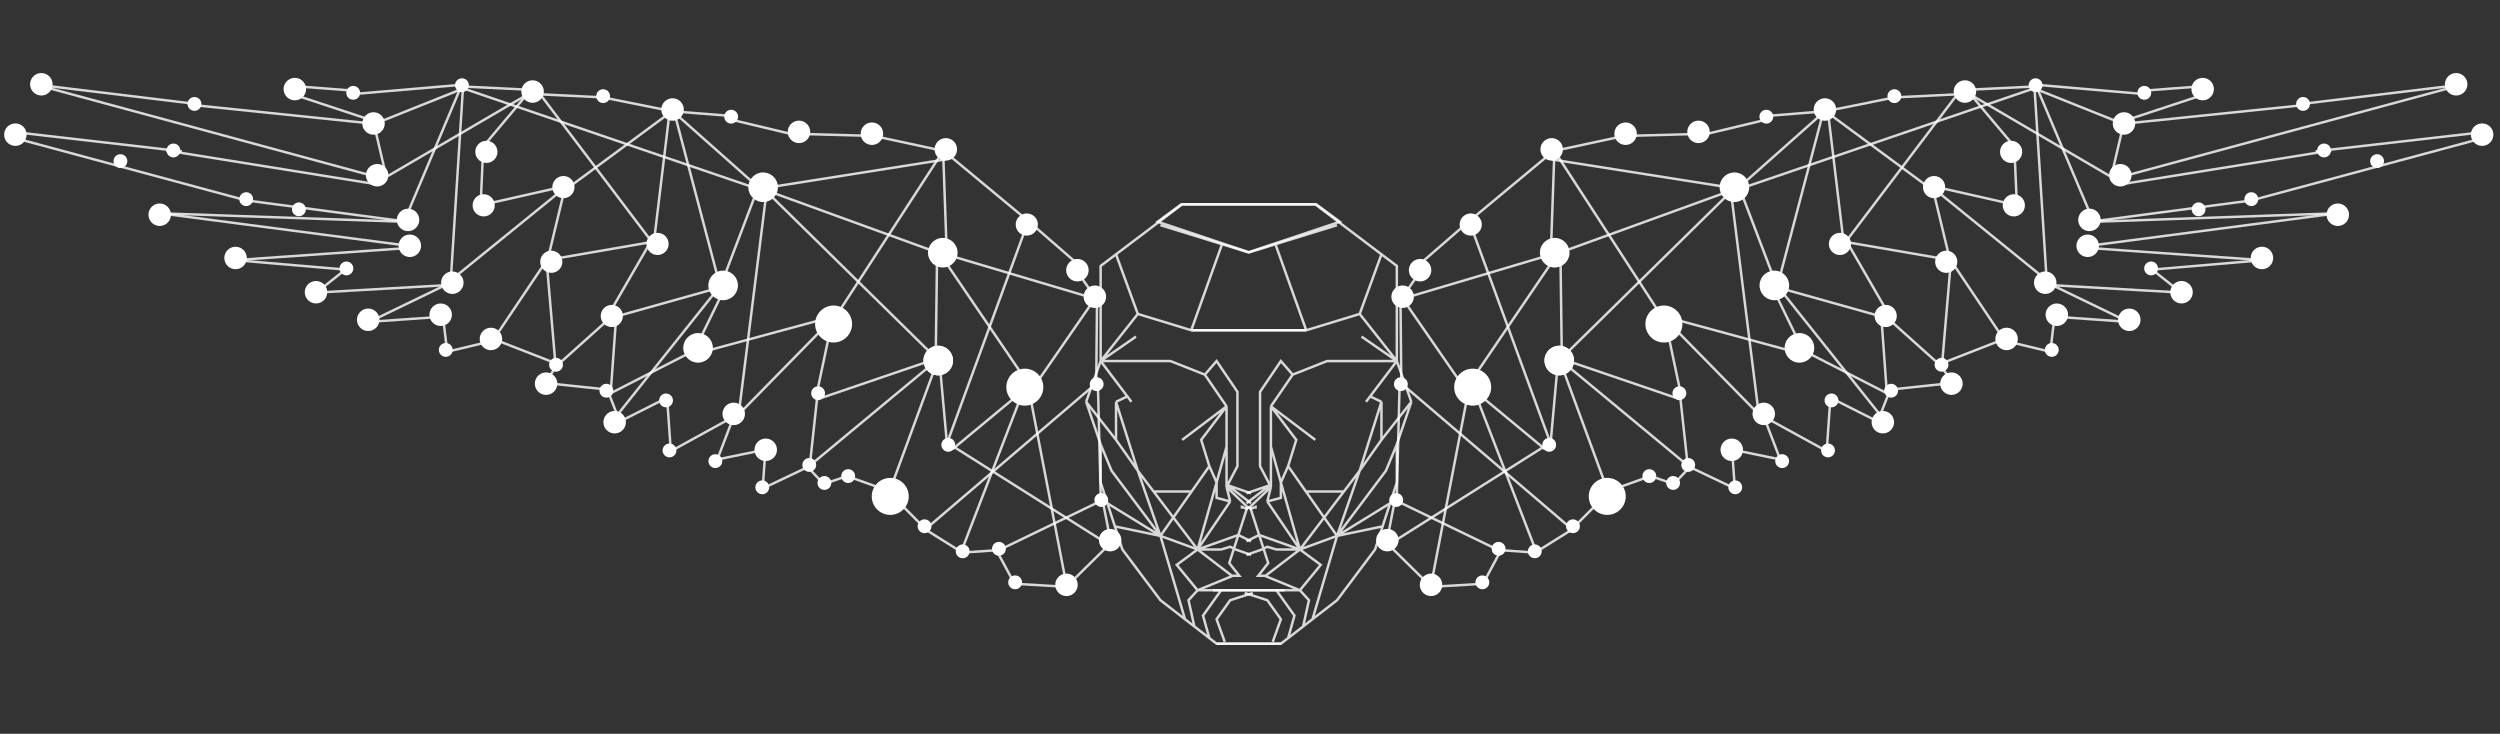 <svg width="201" height="59" viewBox="0 0 201 59" fill="none" xmlns="http://www.w3.org/2000/svg">
<rect x="0" y="0" width="201" height="59" fill="#333333" stroke="none"/>
<circle cx="23.705" cy="7.163" r="0.904" transform="rotate(-4 23.705 7.163)" fill="white"/>
<circle cx="30.031" cy="9.927" r="0.904" transform="rotate(-4 30.031 9.927)" fill="white"/>
<circle cx="3.324" cy="6.776" r="0.904" transform="rotate(-4 3.324 6.776)" fill="white"/>
<circle cx="1.236" cy="10.826" r="0.904" transform="rotate(-4 1.236 10.826)" fill="white"/>
<circle cx="12.84" cy="17.264" r="0.904" transform="rotate(-4 12.84 17.264)" fill="white"/>
<circle cx="18.939" cy="20.741" r="0.904" transform="rotate(-4 18.939 20.741)" fill="white"/>
<circle cx="25.406" cy="23.495" r="0.904" transform="rotate(-4 25.406 23.495)" fill="white"/>
<circle cx="29.604" cy="25.711" r="0.904" transform="rotate(-4 29.604 25.711)" fill="white"/>
<circle cx="36.367" cy="22.729" r="0.904" transform="rotate(-4 36.367 22.729)" fill="white"/>
<circle cx="32.951" cy="19.761" r="0.904" transform="rotate(-4 32.951 19.761)" fill="white"/>
<circle cx="35.43" cy="25.304" r="0.904" transform="rotate(-4 35.43 25.304)" fill="white"/>
<circle cx="70.103" cy="10.75" r="0.904" transform="rotate(-4 70.103 10.75)" fill="white"/>
<circle cx="76.045" cy="12.008" r="0.904" transform="rotate(-4 76.045 12.008)" fill="white"/>
<circle cx="86.625" cy="21.724" r="0.904" transform="rotate(-4 86.625 21.724)" fill="white"/>
<circle cx="88.027" cy="23.856" r="0.904" transform="rotate(-4 88.027 23.856)" fill="white"/>
<circle cx="89.256" cy="43.428" r="0.904" transform="rotate(-4 89.256 43.428)" fill="white"/>
<circle cx="85.744" cy="47.02" r="0.904" transform="rotate(-4 85.744 47.02)" fill="white"/>
<circle cx="71.576" cy="39.91" r="1.487" transform="rotate(-4 71.576 39.91)" fill="white"/>
<circle cx="58.992" cy="33.276" r="0.904" transform="rotate(-4 58.992 33.276)" fill="white"/>
<circle cx="61.565" cy="36.163" r="0.904" transform="rotate(-4 61.565 36.163)" fill="white"/>
<circle cx="49.418" cy="33.945" r="0.904" transform="rotate(-4 49.418 33.945)" fill="white"/>
<circle cx="43.904" cy="30.846" r="0.904" transform="rotate(-4 43.904 30.846)" fill="white"/>
<circle cx="58.785" cy="9.381" r="0.556" transform="rotate(-4 58.785 9.381)" fill="white"/>
<circle cx="48.492" cy="7.73" r="0.556" transform="rotate(-4 48.492 7.73)" fill="white"/>
<circle cx="37.139" cy="6.851" r="0.556" transform="rotate(-4 37.139 6.851)" fill="white"/>
<circle cx="28.396" cy="7.463" r="0.556" transform="rotate(-4 28.396 7.463)" fill="white"/>
<circle cx="15.633" cy="8.355" r="0.556" transform="rotate(-4 15.633 8.355)" fill="white"/>
<circle cx="13.943" cy="12.098" r="0.556" transform="rotate(-4 13.943 12.098)" fill="white"/>
<circle cx="9.682" cy="12.954" r="0.556" transform="rotate(-4 9.682 12.954)" fill="white"/>
<circle cx="19.795" cy="16.011" r="0.556" transform="rotate(-4 19.795 16.011)" fill="white"/>
<circle cx="24.033" cy="16.83" r="0.556" transform="rotate(-4 24.033 16.83)" fill="white"/>
<circle cx="39.105" cy="12.209" r="0.892" transform="rotate(-4 39.105 12.209)" fill="white"/>
<circle cx="38.888" cy="16.509" r="0.892" transform="rotate(-4 38.888 16.509)" fill="white"/>
<circle cx="45.3" cy="15.043" r="0.892" transform="rotate(-4 45.3 15.043)" fill="white"/>
<circle cx="44.324" cy="21.046" r="0.892" transform="rotate(-4 44.324 21.046)" fill="white"/>
<circle cx="52.866" cy="19.612" r="0.892" transform="rotate(-4 52.866 19.612)" fill="white"/>
<circle cx="49.189" cy="25.404" r="0.892" transform="rotate(-4 49.189 25.404)" fill="white"/>
<circle cx="58.141" cy="22.947" r="1.19" transform="rotate(-4 58.141 22.947)" fill="white"/>
<circle cx="56.123" cy="27.968" r="1.19" transform="rotate(-4 56.123 27.968)" fill="white"/>
<circle cx="67.021" cy="26.051" r="1.487" transform="rotate(-4 67.021 26.051)" fill="white"/>
<circle cx="65.775" cy="31.616" r="0.556" transform="rotate(-4 65.775 31.616)" fill="white"/>
<circle cx="75.434" cy="28.988" r="1.19" transform="rotate(-4 75.434 28.988)" fill="white"/>
<circle cx="75.434" cy="28.988" r="1.19" transform="rotate(-4 75.434 28.988)" fill="white"/>
<circle cx="76.242" cy="35.764" r="0.556" transform="rotate(-4 76.242 35.764)" fill="white"/>
<circle cx="82.396" cy="31.127" r="1.487" transform="rotate(-4 82.396 31.127)" fill="white"/>
<circle cx="75.801" cy="20.318" r="1.19" transform="rotate(-4 75.801 20.318)" fill="white"/>
<circle cx="61.356" cy="15.055" r="1.19" transform="rotate(-4 61.356 15.055)" fill="white"/>
<circle cx="27.852" cy="21.582" r="0.556" transform="rotate(-4 27.852 21.582)" fill="white"/>
<circle cx="35.838" cy="28.133" r="0.556" transform="rotate(-4 35.838 28.133)" fill="white"/>
<circle cx="48.754" cy="31.413" r="0.556" transform="rotate(-4 48.754 31.413)" fill="white"/>
<circle cx="53.828" cy="36.216" r="0.556" transform="rotate(-4 53.828 36.216)" fill="white"/>
<circle cx="61.287" cy="39.18" r="0.556" transform="rotate(-4 61.287 39.18)" fill="white"/>
<circle cx="66.281" cy="38.831" r="0.556" transform="rotate(-4 66.281 38.831)" fill="white"/>
<circle cx="77.4" cy="44.327" r="0.556" transform="rotate(-4 77.4 44.327)" fill="white"/>
<circle cx="80.314" cy="44.123" r="0.556" transform="rotate(-4 80.314 44.123)" fill="white"/>
<circle cx="81.617" cy="46.82" r="0.556" transform="rotate(-4 81.617 46.82)" fill="white"/>
<circle cx="74.332" cy="42.311" r="0.556" transform="rotate(-4 74.332 42.311)" fill="white"/>
<circle cx="57.514" cy="37.074" r="0.556" transform="rotate(-4 57.514 37.074)" fill="white"/>
<circle cx="44.705" cy="29.326" r="0.556" transform="rotate(-4 44.705 29.326)" fill="white"/>
<circle cx="53.549" cy="32.193" r="0.556" transform="rotate(-4 53.549 32.193)" fill="white"/>
<circle cx="65.064" cy="37.382" r="0.556" transform="rotate(-4 65.064 37.382)" fill="white"/>
<circle cx="68.195" cy="38.279" r="0.556" transform="rotate(-4 68.195 38.279)" fill="white"/>
<circle cx="88.172" cy="30.887" r="0.556" transform="rotate(-4 88.172 30.887)" fill="white"/>
<circle cx="82.554" cy="18.052" r="0.892" transform="rotate(-4 82.554 18.052)" fill="white"/>
<circle cx="88.545" cy="40.202" r="0.556" transform="rotate(-4 88.545 40.202)" fill="white"/>
<circle cx="39.471" cy="27.252" r="0.904" transform="rotate(-4 39.471 27.252)" fill="white"/>
<circle cx="64.238" cy="10.602" r="0.904" transform="rotate(-4 64.238 10.602)" fill="white"/>
<circle cx="54.074" cy="8.804" r="0.904" transform="rotate(-4 54.074 8.804)" fill="white"/>
<circle cx="42.82" cy="7.36" r="0.904" transform="rotate(-4 42.82 7.36)" fill="white"/>
<circle cx="32.807" cy="17.68" r="0.904" transform="rotate(-4 32.807 17.68)" fill="white"/>
<circle cx="30.324" cy="14.089" r="0.904" transform="rotate(-4 30.324 14.089)" fill="white"/>
<line x1="88.01" y1="23.839" x2="86.616" y2="21.846" stroke="white" stroke-opacity="0.81" stroke-width="0.2"/>
<line x1="86.88" y1="21.428" x2="82.724" y2="17.815" stroke="white" stroke-opacity="0.81" stroke-width="0.2"/>
<line x1="82.727" y1="17.817" x2="76.067" y2="12.288" stroke="white" stroke-opacity="0.81" stroke-width="0.2"/>
<line x1="42.672" y1="7.231" x2="38.811" y2="11.823" stroke="white" stroke-opacity="0.81" stroke-width="0.2"/>
<line x1="38.846" y1="11.902" x2="38.631" y2="16.796" stroke="white" stroke-opacity="0.81" stroke-width="0.2"/>
<line x1="38.361" y1="16.565" x2="45.497" y2="14.951" stroke="white" stroke-opacity="0.81" stroke-width="0.2"/>
<line x1="45.359" y1="15.369" x2="44.063" y2="20.757" stroke="white" stroke-opacity="0.81" stroke-width="0.2"/>
<line x1="43.967" y1="20.913" x2="52.095" y2="19.508" stroke="white" stroke-opacity="0.81" stroke-width="0.2"/>
<line x1="49.062" y1="25.061" x2="52.42" y2="19.25" stroke="white" stroke-opacity="0.81" stroke-width="0.2"/>
<line x1="58.087" y1="23.051" x2="49.473" y2="25.465" stroke="white" stroke-opacity="0.81" stroke-width="0.2"/>
<line x1="55.953" y1="27.932" x2="58.269" y2="23.169" stroke="white" stroke-opacity="0.81" stroke-width="0.2"/>
<line x1="66.763" y1="25.511" x2="56.364" y2="28.33" stroke="white" stroke-opacity="0.81" stroke-width="0.2"/>
<line x1="65.678" y1="31.596" x2="66.935" y2="25.652" stroke="white" stroke-opacity="0.81" stroke-width="0.2"/>
<line x1="75.364" y1="28.812" x2="66.105" y2="31.969" stroke="white" stroke-opacity="0.81" stroke-width="0.2"/>
<line x1="76.144" y1="35.773" x2="75.53" y2="28.985" stroke="white" stroke-opacity="0.81" stroke-width="0.2"/>
<line x1="82.665" y1="31.075" x2="76.604" y2="36.099" stroke="white" stroke-opacity="0.81" stroke-width="0.2"/>
<line x1="88.045" y1="23.988" x2="82.981" y2="31.312" stroke="white" stroke-opacity="0.81" stroke-width="0.2"/>
<line x1="75.761" y1="20.368" x2="88.29" y2="24.093" stroke="white" stroke-opacity="0.81" stroke-width="0.2"/>
<line x1="75.844" y1="12.652" x2="76.129" y2="20.719" stroke="white" stroke-opacity="0.81" stroke-width="0.2"/>
<line x1="61.822" y1="15.063" x2="76.025" y2="12.816" stroke="white" stroke-opacity="0.81" stroke-width="0.2"/>
<line x1="75.689" y1="20.42" x2="61.527" y2="15.276" stroke="white" stroke-opacity="0.81" stroke-width="0.2"/>
<line x1="75.232" y1="28.716" x2="75.344" y2="20.343" stroke="white" stroke-opacity="0.81" stroke-width="0.2"/>
<line x1="61.353" y1="15.13" x2="75.126" y2="28.666" stroke="white" stroke-opacity="0.81" stroke-width="0.2"/>
<line x1="54.232" y1="9.071" x2="61.07" y2="15.146" stroke="white" stroke-opacity="0.81" stroke-width="0.2"/>
<line x1="45.478" y1="15.246" x2="53.83" y2="9.085" stroke="white" stroke-opacity="0.81" stroke-width="0.2"/>
<line x1="36.359" y1="22.438" x2="45.198" y2="15.268" stroke="white" stroke-opacity="0.81" stroke-width="0.2"/>
<line x1="37.236" y1="6.858" x2="36.242" y2="22.542" stroke="white" stroke-opacity="0.81" stroke-width="0.2"/>
<line x1="61.251" y1="15.296" x2="36.829" y2="6.966" stroke="white" stroke-opacity="0.81" stroke-width="0.2"/>
<line x1="57.967" y1="22.919" x2="60.912" y2="15.185" stroke="white" stroke-opacity="0.81" stroke-width="0.2"/>
<line x1="54.273" y1="9.259" x2="57.879" y2="22.948" stroke="white" stroke-opacity="0.81" stroke-width="0.2"/>
<line x1="52.565" y1="19.556" x2="53.799" y2="9.292" stroke="white" stroke-opacity="0.81" stroke-width="0.2"/>
<line x1="43.252" y1="7.345" x2="52.468" y2="19.527" stroke="white" stroke-opacity="0.81" stroke-width="0.2"/>
<line x1="31.19" y1="14.148" x2="42.843" y2="7.338" stroke="white" stroke-opacity="0.81" stroke-width="0.2"/>
<line x1="30.068" y1="9.979" x2="31.062" y2="14.231" stroke="white" stroke-opacity="0.81" stroke-width="0.2"/>
<line x1="36.918" y1="7.241" x2="29.73" y2="10.114" stroke="white" stroke-opacity="0.81" stroke-width="0.2"/>
<line x1="36.973" y1="7.187" x2="32.548" y2="17.674" stroke="white" stroke-opacity="0.81" stroke-width="0.2"/>
<line x1="44.046" y1="20.79" x2="39.627" y2="27.372" stroke="white" stroke-opacity="0.81" stroke-width="0.2"/>
<line x1="57.859" y1="23.036" x2="49.272" y2="33.814" stroke="white" stroke-opacity="0.81" stroke-width="0.2"/>
<line x1="67.085" y1="25.465" x2="59.017" y2="33.697" stroke="white" stroke-opacity="0.81" stroke-width="0.2"/>
<line x1="75.317" y1="29.178" x2="71.685" y2="39.051" stroke="white" stroke-opacity="0.81" stroke-width="0.2"/>
<line x1="75.534" y1="28.785" x2="65.256" y2="37.311" stroke="white" stroke-opacity="0.81" stroke-width="0.2"/>
<line x1="65.736" y1="31.637" x2="65.143" y2="37.115" stroke="white" stroke-opacity="0.81" stroke-width="0.2"/>
<line x1="43.926" y1="20.735" x2="44.685" y2="29.604" stroke="white" stroke-opacity="0.81" stroke-width="0.2"/>
<line x1="49.495" y1="25.166" x2="44.772" y2="29.4" stroke="white" stroke-opacity="0.81" stroke-width="0.2"/>
<line x1="49.547" y1="25.377" x2="49.122" y2="31.262" stroke="white" stroke-opacity="0.81" stroke-width="0.2"/>
<line x1="56.354" y1="27.906" x2="49.086" y2="31.621" stroke="white" stroke-opacity="0.81" stroke-width="0.2"/>
<line x1="61.658" y1="15.194" x2="59.422" y2="33.056" stroke="white" stroke-opacity="0.81" stroke-width="0.2"/>
<line x1="82.796" y1="31.034" x2="75.648" y2="20.52" stroke="white" stroke-opacity="0.81" stroke-width="0.2"/>
<line x1="85.701" y1="46.825" x2="82.633" y2="30.868" stroke="white" stroke-opacity="0.81" stroke-width="0.2"/>
<line x1="88.45" y1="40.301" x2="80.358" y2="44.213" stroke="white" stroke-opacity="0.81" stroke-width="0.2"/>
<line x1="76.297" y1="35.679" x2="89.424" y2="43.963" stroke="white" stroke-opacity="0.81" stroke-width="0.2"/>
<line x1="77.307" y1="44.291" x2="82.499" y2="30.823" stroke="white" stroke-opacity="0.81" stroke-width="0.2"/>
<line x1="74.822" y1="42.196" x2="87.978" y2="30.959" stroke="white" stroke-opacity="0.81" stroke-width="0.2"/>
<line x1="76.262" y1="35.304" x2="82.699" y2="17.706" stroke="white" stroke-opacity="0.81" stroke-width="0.2"/>
<line x1="67.09" y1="25.609" x2="75.899" y2="12.027" stroke="white" stroke-opacity="0.81" stroke-width="0.2"/>
<line x1="76.526" y1="12.28" x2="70.157" y2="10.912" stroke="white" stroke-opacity="0.81" stroke-width="0.2"/>
<line x1="70.036" y1="10.924" x2="64.309" y2="10.767" stroke="white" stroke-opacity="0.81" stroke-width="0.2"/>
<line x1="63.733" y1="10.803" x2="58.77" y2="9.617" stroke="white" stroke-opacity="0.81" stroke-width="0.2"/>
<line x1="58.906" y1="9.332" x2="53.298" y2="8.888" stroke="white" stroke-opacity="0.81" stroke-width="0.2"/>
<line x1="54.129" y1="8.967" x2="48.473" y2="7.829" stroke="white" stroke-opacity="0.81" stroke-width="0.2"/>
<line x1="48.485" y1="7.83" x2="42.61" y2="7.544" stroke="white" stroke-opacity="0.81" stroke-width="0.2"/>
<line x1="43.007" y1="7.238" x2="37.131" y2="6.951" stroke="white" stroke-opacity="0.81" stroke-width="0.2"/>
<line x1="37.136" y1="6.812" x2="28.405" y2="7.562" stroke="white" stroke-opacity="0.81" stroke-width="0.2"/>
<line x1="29.908" y1="9.68" x2="23.629" y2="7.61" stroke="white" stroke-opacity="0.81" stroke-width="0.2"/>
<line x1="28.371" y1="7.285" x2="23.606" y2="6.921" stroke="white" stroke-opacity="0.81" stroke-width="0.2"/>
<line x1="30.089" y1="9.953" x2="15.625" y2="8.455" stroke="white" stroke-opacity="0.81" stroke-width="0.2"/>
<line x1="30.372" y1="14.251" x2="3.372" y2="6.937" stroke="white" stroke-opacity="0.81" stroke-width="0.2"/>
<line x1="14.625" y1="12.169" x2="1.696" y2="10.683" stroke="white" stroke-opacity="0.81" stroke-width="0.2"/>
<line x1="30.283" y1="14.817" x2="13.363" y2="12.097" stroke="white" stroke-opacity="0.81" stroke-width="0.2"/>
<line x1="32.866" y1="17.844" x2="19.779" y2="16.11" stroke="white" stroke-opacity="0.81" stroke-width="0.2"/>
<line x1="15.474" y1="8.325" x2="3.804" y2="6.911" stroke="white" stroke-opacity="0.81" stroke-width="0.2"/>
<line x1="19.767" y1="16.107" x2="1.295" y2="11.126" stroke="white" stroke-opacity="0.81" stroke-width="0.2"/>
<line x1="32.875" y1="17.845" x2="12.891" y2="17.151" stroke="white" stroke-opacity="0.81" stroke-width="0.2"/>
<line x1="33.706" y1="19.876" x2="12.882" y2="17.15" stroke="white" stroke-opacity="0.81" stroke-width="0.2"/>
<line x1="33.032" y1="19.925" x2="19.575" y2="20.866" stroke="white" stroke-opacity="0.81" stroke-width="0.2"/>
<line x1="27.841" y1="21.681" x2="18.865" y2="20.915" stroke="white" stroke-opacity="0.81" stroke-width="0.2"/>
<line x1="36.445" y1="22.893" x2="25.198" y2="23.54" stroke="white" stroke-opacity="0.81" stroke-width="0.2"/>
<line x1="27.775" y1="21.67" x2="25.265" y2="23.658" stroke="white" stroke-opacity="0.81" stroke-width="0.2"/>
<line x1="36.465" y1="22.606" x2="29.723" y2="25.866" stroke="white" stroke-opacity="0.81" stroke-width="0.2"/>
<line x1="35.095" y1="25.497" x2="29.962" y2="25.856" stroke="white" stroke-opacity="0.81" stroke-width="0.2"/>
<line x1="35.603" y1="25.357" x2="35.936" y2="28.122" stroke="white" stroke-opacity="0.81" stroke-width="0.2"/>
<line x1="39.568" y1="27.414" x2="36.277" y2="28.201" stroke="white" stroke-opacity="0.81" stroke-width="0.2"/>
<line x1="44.787" y1="29.384" x2="43.645" y2="30.997" stroke="white" stroke-opacity="0.81" stroke-width="0.2"/>
<line x1="43.987" y1="30.811" x2="48.762" y2="31.313" stroke="white" stroke-opacity="0.81" stroke-width="0.2"/>
<line x1="48.845" y1="31.376" x2="49.862" y2="33.954" stroke="white" stroke-opacity="0.81" stroke-width="0.2"/>
<line x1="53.574" y1="32.005" x2="49.4" y2="34.109" stroke="white" stroke-opacity="0.81" stroke-width="0.2"/>
<line x1="59.114" y1="33.428" x2="53.879" y2="36.304" stroke="white" stroke-opacity="0.81" stroke-width="0.2"/>
<line x1="53.629" y1="31.908" x2="53.901" y2="35.793" stroke="white" stroke-opacity="0.81" stroke-width="0.2"/>
<line x1="59.14" y1="33.099" x2="57.608" y2="37.109" stroke="white" stroke-opacity="0.81" stroke-width="0.2"/>
<line x1="57.495" y1="36.976" x2="61.619" y2="36.13" stroke="white" stroke-opacity="0.81" stroke-width="0.2"/>
<line x1="61.326" y1="39.163" x2="61.538" y2="36.22" stroke="white" stroke-opacity="0.81" stroke-width="0.2"/>
<line x1="65.107" y1="37.472" x2="61.33" y2="39.27" stroke="white" stroke-opacity="0.81" stroke-width="0.2"/>
<line x1="66.209" y1="38.899" x2="64.853" y2="37.46" stroke="white" stroke-opacity="0.81" stroke-width="0.2"/>
<line x1="68.216" y1="38.234" x2="66.174" y2="38.935" stroke="white" stroke-opacity="0.81" stroke-width="0.2"/>
<line x1="71.587" y1="39.527" x2="68.012" y2="38.244" stroke="white" stroke-opacity="0.81" stroke-width="0.2"/>
<line x1="74.259" y1="42.381" x2="71.41" y2="39.513" stroke="white" stroke-opacity="0.81" stroke-width="0.2"/>
<line x1="77.347" y1="44.412" x2="74.14" y2="42.405" stroke="white" stroke-opacity="0.81" stroke-width="0.2"/>
<line x1="80.32" y1="44.223" x2="77.267" y2="44.436" stroke="white" stroke-opacity="0.81" stroke-width="0.2"/>
<line x1="81.529" y1="46.867" x2="80.086" y2="44.18" stroke="white" stroke-opacity="0.81" stroke-width="0.2"/>
<line x1="85.811" y1="47.184" x2="81.471" y2="46.93" stroke="white" stroke-opacity="0.81" stroke-width="0.2"/>
<line x1="89.4" y1="43.563" x2="85.749" y2="47.165" stroke="white" stroke-opacity="0.81" stroke-width="0.2"/>
<line x1="88.641" y1="40.182" x2="89.29" y2="43.483" stroke="white" stroke-opacity="0.81" stroke-width="0.2"/>
<line x1="88.27" y1="30.884" x2="88.504" y2="40.209" stroke="white" stroke-opacity="0.81" stroke-width="0.2"/>
<line x1="88.204" y1="23.922" x2="88.134" y2="30.898" stroke="white" stroke-opacity="0.81" stroke-width="0.2"/>
<line x1="39.581" y1="27.223" x2="44.741" y2="29.233" stroke="white" stroke-opacity="0.81" stroke-width="0.2"/>
<path d="M88.492 35.729V38.788L89.035 40.464M88.492 35.729L87.326 32.306M88.492 35.729L89.366 37.842L93.299 43.086M87.326 32.306L88.492 29.028M87.326 32.306L89.728 35.365M88.492 29.028V21.381L89.728 20.447M88.492 29.028L91.478 25.241M88.492 29.028L90.638 31.869M88.492 29.028L91.332 27.062M88.492 29.028H94.1L96.868 30.121M93.299 18.103L98.251 19.635M105.025 26.552H95.775M89.728 20.447L95.047 16.428H105.826L107.72 17.828L102.694 19.509L100.364 20.288L98.251 19.635M89.728 20.447L91.478 25.241M91.478 25.241L95.775 26.552M95.775 26.552L98.251 19.635M90.968 32.306L90.638 31.869M90.638 31.869L89.728 32.306M89.728 32.306V35.365M89.728 32.306L91.478 37.842M89.728 35.365L91.478 37.842M91.478 37.842L93.299 43.086M91.478 37.842L92.749 39.517M93.299 43.086L89.035 40.464M93.299 43.086L89.637 42.321M93.299 43.086L95.274 49.786M93.299 43.086L95.802 39.517M93.299 43.086L96.285 44.178M89.035 40.464L89.637 42.321M89.637 42.321L90.24 44.178L93.299 48.257L95.274 49.786M95.274 49.786L96.027 50.369M97.232 37.477L96.576 35.365L98.616 32.67M97.232 37.477L97.814 38.788M97.232 37.477L95.802 39.517M98.616 32.67L95.047 35.365M98.616 32.67L96.868 30.121M98.616 32.67V35.911M96.868 30.121L97.814 29.028L99.49 31.505V37.477L98.692 39.007M98.616 39.153V35.911M98.616 39.153L98.907 40.318M98.616 39.153L98.692 39.007M98.616 39.153L100.291 40.755M97.814 38.788L98.616 35.911M97.814 38.788L96.285 44.178M97.814 38.788V40.026L98.907 40.318M96.285 44.178L92.749 39.517M96.285 44.178L98.907 40.318M96.285 44.178L94.61 45.416L96.285 47.456M96.285 44.178L99.073 46.312M96.285 44.178H98.179L98.907 43.96L99.344 44.178L100.582 44.615M96.285 44.178L99.562 43.013M92.749 39.517H95.802M96.285 47.456L95.556 48.257L96.027 50.369M96.285 47.456H98.179M96.285 47.456L99.073 46.312M96.027 50.369L97.232 51.302M98.47 51.607L97.814 49.786L98.907 48.257L100.728 47.674M102.986 51.753H97.814L97.232 51.302M97.232 51.302L96.722 49.495L98.179 47.456M98.179 47.456H103.277M99.073 46.312L99.125 46.29H99.635L98.834 45.271L99.562 43.013M100.946 40.901V40.755L100.582 40.901L100.291 40.755M100.291 40.755L99.562 43.013M99.562 43.013L100.582 43.523M98.692 39.007L100.582 39.662M98.692 39.007L100.582 40.464" stroke="white" stroke-opacity="0.81" stroke-width="0.2"/>
<circle r="0.904" transform="matrix(-0.998 -0.07 -0.07 0.998 177.094 7.163)" fill="white"/>
<circle r="0.904" transform="matrix(-0.998 -0.07 -0.07 0.998 170.768 9.927)" fill="white"/>
<circle r="0.904" transform="matrix(-0.998 -0.07 -0.07 0.998 197.475 6.776)" fill="white"/>
<circle r="0.904" transform="matrix(-0.998 -0.07 -0.07 0.998 199.563 10.826)" fill="white"/>
<circle r="0.904" transform="matrix(-0.998 -0.07 -0.07 0.998 187.959 17.264)" fill="white"/>
<circle r="0.904" transform="matrix(-0.998 -0.07 -0.07 0.998 181.859 20.741)" fill="white"/>
<circle r="0.904" transform="matrix(-0.998 -0.07 -0.07 0.998 175.395 23.495)" fill="white"/>
<circle r="0.904" transform="matrix(-0.998 -0.07 -0.07 0.998 171.195 25.711)" fill="white"/>
<circle r="0.904" transform="matrix(-0.998 -0.07 -0.07 0.998 164.436 22.729)" fill="white"/>
<circle r="0.904" transform="matrix(-0.998 -0.07 -0.07 0.998 167.848 19.761)" fill="white"/>
<circle r="0.904" transform="matrix(-0.998 -0.07 -0.07 0.998 165.369 25.304)" fill="white"/>
<circle r="0.904" transform="matrix(-0.998 -0.07 -0.07 0.998 130.697 10.75)" fill="white"/>
<circle r="0.904" transform="matrix(-0.998 -0.07 -0.07 0.998 124.754 12.008)" fill="white"/>
<circle r="0.904" transform="matrix(-0.998 -0.07 -0.07 0.998 114.176 21.724)" fill="white"/>
<circle r="0.904" transform="matrix(-0.998 -0.07 -0.07 0.998 112.771 23.856)" fill="white"/>
<circle r="0.904" transform="matrix(-0.998 -0.07 -0.07 0.998 111.543 43.428)" fill="white"/>
<circle r="0.904" transform="matrix(-0.998 -0.07 -0.07 0.998 115.055 47.02)" fill="white"/>
<circle r="1.487" transform="matrix(-0.998 -0.07 -0.07 0.998 129.223 39.91)" fill="white"/>
<circle r="0.904" transform="matrix(-0.998 -0.07 -0.07 0.998 141.807 33.276)" fill="white"/>
<circle r="0.904" transform="matrix(-0.998 -0.07 -0.07 0.998 139.234 36.163)" fill="white"/>
<circle r="0.904" transform="matrix(-0.998 -0.07 -0.07 0.998 151.381 33.945)" fill="white"/>
<circle r="0.904" transform="matrix(-0.998 -0.07 -0.07 0.998 156.895 30.846)" fill="white"/>
<circle r="0.556" transform="matrix(-0.998 -0.07 -0.07 0.998 142.014 9.381)" fill="white"/>
<circle r="0.556" transform="matrix(-0.998 -0.07 -0.07 0.998 152.309 7.731)" fill="white"/>
<circle r="0.556" transform="matrix(-0.998 -0.07 -0.07 0.998 163.662 6.851)" fill="white"/>
<circle r="0.556" transform="matrix(-0.998 -0.07 -0.07 0.998 172.402 7.463)" fill="white"/>
<circle r="0.556" transform="matrix(-0.998 -0.07 -0.07 0.998 185.166 8.355)" fill="white"/>
<circle r="0.556" transform="matrix(-0.998 -0.07 -0.07 0.998 186.855 12.098)" fill="white"/>
<circle r="0.556" transform="matrix(-0.998 -0.07 -0.07 0.998 191.117 12.954)" fill="white"/>
<circle r="0.556" transform="matrix(-0.998 -0.07 -0.07 0.998 181.006 16.011)" fill="white"/>
<circle r="0.556" transform="matrix(-0.998 -0.07 -0.07 0.998 176.766 16.83)" fill="white"/>
<circle r="0.892" transform="matrix(-0.998 -0.07 -0.07 0.998 161.694 12.209)" fill="white"/>
<circle r="0.892" transform="matrix(-0.998 -0.07 -0.07 0.998 161.911 16.509)" fill="white"/>
<circle r="0.892" transform="matrix(-0.998 -0.07 -0.07 0.998 155.499 15.043)" fill="white"/>
<circle r="0.892" transform="matrix(-0.998 -0.07 -0.07 0.998 156.477 21.046)" fill="white"/>
<circle r="0.892" transform="matrix(-0.998 -0.07 -0.07 0.998 147.932 19.612)" fill="white"/>
<circle r="0.892" transform="matrix(-0.998 -0.07 -0.07 0.998 151.61 25.404)" fill="white"/>
<circle r="1.19" transform="matrix(-0.998 -0.07 -0.07 0.998 142.658 22.948)" fill="white"/>
<circle r="1.19" transform="matrix(-0.998 -0.07 -0.07 0.998 144.675 27.968)" fill="white"/>
<circle r="1.487" transform="matrix(-0.998 -0.07 -0.07 0.998 133.778 26.051)" fill="white"/>
<circle r="0.556" transform="matrix(-0.998 -0.07 -0.07 0.998 135.021 31.616)" fill="white"/>
<circle r="1.19" transform="matrix(-0.998 -0.07 -0.07 0.998 125.365 28.988)" fill="white"/>
<circle r="1.19" transform="matrix(-0.998 -0.07 -0.07 0.998 125.365 28.988)" fill="white"/>
<circle r="0.556" transform="matrix(-0.998 -0.07 -0.07 0.998 124.557 35.764)" fill="white"/>
<circle r="1.487" transform="matrix(-0.998 -0.07 -0.07 0.998 118.403 31.127)" fill="white"/>
<circle r="1.19" transform="matrix(-0.998 -0.07 -0.07 0.998 124.998 20.318)" fill="white"/>
<circle r="1.19" transform="matrix(-0.998 -0.07 -0.07 0.998 139.447 15.055)" fill="white"/>
<circle r="0.556" transform="matrix(-0.998 -0.07 -0.07 0.998 172.949 21.582)" fill="white"/>
<circle r="0.556" transform="matrix(-0.998 -0.07 -0.07 0.998 164.963 28.133)" fill="white"/>
<circle r="0.556" transform="matrix(-0.998 -0.07 -0.07 0.998 152.047 31.413)" fill="white"/>
<circle r="0.556" transform="matrix(-0.998 -0.07 -0.07 0.998 146.971 36.216)" fill="white"/>
<circle r="0.556" transform="matrix(-0.998 -0.07 -0.07 0.998 139.514 39.18)" fill="white"/>
<circle r="0.556" transform="matrix(-0.998 -0.07 -0.07 0.998 134.52 38.831)" fill="white"/>
<circle r="0.556" transform="matrix(-0.998 -0.07 -0.07 0.998 123.398 44.327)" fill="white"/>
<circle r="0.556" transform="matrix(-0.998 -0.07 -0.07 0.998 120.486 44.123)" fill="white"/>
<circle r="0.556" transform="matrix(-0.998 -0.07 -0.07 0.998 119.182 46.82)" fill="white"/>
<circle r="0.556" transform="matrix(-0.998 -0.07 -0.07 0.998 126.467 42.311)" fill="white"/>
<circle r="0.556" transform="matrix(-0.998 -0.07 -0.07 0.998 143.285 37.074)" fill="white"/>
<circle r="0.556" transform="matrix(-0.998 -0.07 -0.07 0.998 156.098 29.326)" fill="white"/>
<circle r="0.556" transform="matrix(-0.998 -0.07 -0.07 0.998 147.25 32.193)" fill="white"/>
<circle r="0.556" transform="matrix(-0.998 -0.07 -0.07 0.998 135.734 37.382)" fill="white"/>
<circle r="0.556" transform="matrix(-0.998 -0.07 -0.07 0.998 132.607 38.279)" fill="white"/>
<circle r="0.556" transform="matrix(-0.998 -0.07 -0.07 0.998 112.629 30.887)" fill="white"/>
<circle r="0.892" transform="matrix(-0.998 -0.07 -0.07 0.998 118.245 18.052)" fill="white"/>
<circle r="0.556" transform="matrix(-0.998 -0.07 -0.07 0.998 112.256 40.202)" fill="white"/>
<circle r="0.904" transform="matrix(-0.998 -0.07 -0.07 0.998 161.33 27.252)" fill="white"/>
<circle r="0.904" transform="matrix(-0.998 -0.07 -0.07 0.998 136.561 10.603)" fill="white"/>
<circle r="0.904" transform="matrix(-0.998 -0.07 -0.07 0.998 146.725 8.804)" fill="white"/>
<circle r="0.904" transform="matrix(-0.998 -0.07 -0.07 0.998 157.979 7.36)" fill="white"/>
<circle r="0.904" transform="matrix(-0.998 -0.07 -0.07 0.998 167.992 17.68)" fill="white"/>
<circle r="0.904" transform="matrix(-0.998 -0.07 -0.07 0.998 170.475 14.089)" fill="white"/>
<line y1="-0.1" x2="2.433" y2="-0.1" transform="matrix(0.573 -0.82 -0.82 -0.573 112.707 23.782)" stroke="white" stroke-opacity="0.81" stroke-width="0.2"/>
<line y1="-0.1" x2="5.507" y2="-0.1" transform="matrix(0.755 -0.656 -0.656 -0.755 113.854 21.353)" stroke="white" stroke-opacity="0.81" stroke-width="0.2"/>
<line y1="-0.1" x2="8.656" y2="-0.1" transform="matrix(0.769 -0.639 -0.639 -0.769 118.01 17.74)" stroke="white" stroke-opacity="0.81" stroke-width="0.2"/>
<line y1="-0.1" x2="6" y2="-0.1" transform="matrix(0.644 0.765 0.765 -0.644 158.203 7.167)" stroke="white" stroke-opacity="0.81" stroke-width="0.2"/>
<line y1="-0.1" x2="4.899" y2="-0.1" transform="matrix(0.044 0.999 0.999 -0.044 162.055 11.898)" stroke="white" stroke-opacity="0.81" stroke-width="0.2"/>
<line y1="-0.1" x2="7.317" y2="-0.1" transform="matrix(-0.975 -0.221 -0.221 0.975 162.416 16.663)" stroke="white" stroke-opacity="0.81" stroke-width="0.2"/>
<line y1="-0.1" x2="5.542" y2="-0.1" transform="matrix(0.234 0.972 0.972 -0.234 155.541 15.345)" stroke="white" stroke-opacity="0.81" stroke-width="0.2"/>
<line y1="-0.1" x2="8.248" y2="-0.1" transform="matrix(-0.985 -0.17 -0.17 0.985 156.816 21.011)" stroke="white" stroke-opacity="0.81" stroke-width="0.2"/>
<line y1="-0.1" x2="6.712" y2="-0.1" transform="matrix(-0.5 -0.866 -0.866 0.5 151.65 25.111)" stroke="white" stroke-opacity="0.81" stroke-width="0.2"/>
<line y1="-0.1" x2="8.946" y2="-0.1" transform="matrix(0.963 0.27 0.27 -0.963 142.738 22.955)" stroke="white" stroke-opacity="0.81" stroke-width="0.2"/>
<line y1="-0.1" x2="5.296" y2="-0.1" transform="matrix(-0.437 -0.899 -0.899 0.437 144.756 27.976)" stroke="white" stroke-opacity="0.81" stroke-width="0.2"/>
<line y1="-0.1" x2="10.774" y2="-0.1" transform="matrix(0.965 0.262 0.262 -0.965 134.062 25.415)" stroke="white" stroke-opacity="0.81" stroke-width="0.2"/>
<line y1="-0.1" x2="6.075" y2="-0.1" transform="matrix(-0.207 -0.978 -0.978 0.207 135.023 31.616)" stroke="white" stroke-opacity="0.81" stroke-width="0.2"/>
<line y1="-0.1" x2="9.783" y2="-0.1" transform="matrix(0.947 0.323 0.323 -0.947 125.469 28.718)" stroke="white" stroke-opacity="0.81" stroke-width="0.2"/>
<line y1="-0.1" x2="6.816" y2="-0.1" transform="matrix(0.09 -0.996 -0.996 -0.09 124.555 35.764)" stroke="white" stroke-opacity="0.81" stroke-width="0.2"/>
<line y1="-0.1" x2="7.873" y2="-0.1" transform="matrix(0.77 0.638 0.638 -0.77 118.197 30.998)" stroke="white" stroke-opacity="0.81" stroke-width="0.2"/>
<line y1="-0.1" x2="8.905" y2="-0.1" transform="matrix(0.569 0.823 0.823 -0.569 112.836 23.931)" stroke="white" stroke-opacity="0.81" stroke-width="0.2"/>
<line y1="-0.1" x2="13.071" y2="-0.1" transform="matrix(-0.959 0.285 0.285 0.959 125.068 20.464)" stroke="white" stroke-opacity="0.81" stroke-width="0.2"/>
<line y1="-0.1" x2="8.071" y2="-0.1" transform="matrix(-0.035 0.999 0.999 0.035 125.057 12.656)" stroke="white" stroke-opacity="0.81" stroke-width="0.2"/>
<line y1="-0.1" x2="14.379" y2="-0.1" transform="matrix(-0.988 -0.156 -0.156 0.988 138.961 15.162)" stroke="white" stroke-opacity="0.81" stroke-width="0.2"/>
<line y1="-0.1" x2="15.067" y2="-0.1" transform="matrix(0.94 -0.341 -0.341 -0.94 125.078 20.326)" stroke="white" stroke-opacity="0.81" stroke-width="0.2"/>
<line y1="-0.1" x2="8.373" y2="-0.1" transform="matrix(-0.013 -1 -1 0.013 125.469 28.718)" stroke="white" stroke-opacity="0.81" stroke-width="0.2"/>
<line y1="-0.1" x2="19.311" y2="-0.1" transform="matrix(-0.713 0.701 0.701 0.713 139.518 15.201)" stroke="white" stroke-opacity="0.81" stroke-width="0.2"/>
<line y1="-0.1" x2="9.146" y2="-0.1" transform="matrix(-0.748 0.664 0.664 0.748 146.633 9.146)" stroke="white" stroke-opacity="0.81" stroke-width="0.2"/>
<line y1="-0.1" x2="10.379" y2="-0.1" transform="matrix(-0.805 -0.594 -0.594 0.805 155.262 15.326)" stroke="white" stroke-opacity="0.81" stroke-width="0.2"/>
<line y1="-0.1" x2="11.382" y2="-0.1" transform="matrix(-0.777 -0.63 -0.63 0.777 164.381 22.516)" stroke="white" stroke-opacity="0.81" stroke-width="0.2"/>
<line y1="-0.1" x2="15.716" y2="-0.1" transform="matrix(0.063 0.998 0.998 -0.063 163.662 6.851)" stroke="white" stroke-opacity="0.81" stroke-width="0.2"/>
<line y1="-0.1" x2="25.804" y2="-0.1" transform="matrix(0.946 -0.323 -0.323 -0.946 139.518 15.201)" stroke="white" stroke-opacity="0.81" stroke-width="0.2"/>
<line y1="-0.1" x2="8.276" y2="-0.1" transform="matrix(-0.356 -0.935 -0.935 0.356 142.738 22.955)" stroke="white" stroke-opacity="0.81" stroke-width="0.2"/>
<line y1="-0.1" x2="14.156" y2="-0.1" transform="matrix(-0.255 0.967 0.967 0.255 146.623 9.285)" stroke="white" stroke-opacity="0.81" stroke-width="0.2"/>
<line y1="-0.1" x2="10.338" y2="-0.1" transform="matrix(-0.119 -0.993 -0.993 0.119 148.135 19.568)" stroke="white" stroke-opacity="0.81" stroke-width="0.2"/>
<line y1="-0.1" x2="15.275" y2="-0.1" transform="matrix(-0.603 0.797 0.797 0.603 157.627 7.406)" stroke="white" stroke-opacity="0.81" stroke-width="0.2"/>
<line y1="-0.1" x2="13.497" y2="-0.1" transform="matrix(-0.863 -0.505 -0.505 0.863 169.559 14.235)" stroke="white" stroke-opacity="0.81" stroke-width="0.2"/>
<line y1="-0.1" x2="4.367" y2="-0.1" transform="matrix(-0.228 0.974 0.974 0.228 170.83 10.002)" stroke="white" stroke-opacity="0.81" stroke-width="0.2"/>
<line y1="-0.1" x2="7.741" y2="-0.1" transform="matrix(0.929 0.371 0.371 -0.929 163.922 7.148)" stroke="white" stroke-opacity="0.81" stroke-width="0.2"/>
<line y1="-0.1" x2="11.382" y2="-0.1" transform="matrix(0.389 0.921 0.921 -0.389 163.922 7.148)" stroke="white" stroke-opacity="0.81" stroke-width="0.2"/>
<line y1="-0.1" x2="7.928" y2="-0.1" transform="matrix(0.557 0.83 0.83 -0.557 156.836 20.734)" stroke="white" stroke-opacity="0.81" stroke-width="0.2"/>
<line y1="-0.1" x2="13.78" y2="-0.1" transform="matrix(0.623 0.782 0.782 -0.623 143.018 22.974)" stroke="white" stroke-opacity="0.81" stroke-width="0.2"/>
<line y1="-0.1" x2="11.526" y2="-0.1" transform="matrix(0.7 0.714 0.714 -0.7 133.785 25.396)" stroke="white" stroke-opacity="0.81" stroke-width="0.2"/>
<line y1="-0.1" x2="10.52" y2="-0.1" transform="matrix(0.345 0.939 0.939 -0.345 125.578 29.144)" stroke="white" stroke-opacity="0.81" stroke-width="0.2"/>
<line y1="-0.1" x2="13.354" y2="-0.1" transform="matrix(0.77 0.638 0.638 -0.77 125.328 28.708)" stroke="white" stroke-opacity="0.81" stroke-width="0.2"/>
<line y1="-0.1" x2="5.511" y2="-0.1" transform="matrix(0.108 0.994 0.994 -0.108 135.162 31.626)" stroke="white" stroke-opacity="0.81" stroke-width="0.2"/>
<line y1="-0.1" x2="8.902" y2="-0.1" transform="matrix(-0.085 0.996 0.996 0.085 156.973 20.744)" stroke="white" stroke-opacity="0.81" stroke-width="0.2"/>
<line y1="-0.1" x2="6.343" y2="-0.1" transform="matrix(0.745 0.668 0.668 -0.745 151.371 25.092)" stroke="white" stroke-opacity="0.81" stroke-width="0.2"/>
<line y1="-0.1" x2="5.9" y2="-0.1" transform="matrix(0.072 0.997 0.997 -0.072 151.352 25.369)" stroke="white" stroke-opacity="0.81" stroke-width="0.2"/>
<line y1="-0.1" x2="8.163" y2="-0.1" transform="matrix(0.89 0.455 0.455 -0.89 144.49 27.817)" stroke="white" stroke-opacity="0.81" stroke-width="0.2"/>
<line y1="-0.1" x2="18.002" y2="-0.1" transform="matrix(0.124 0.992 0.992 -0.124 139.24 15.181)" stroke="white" stroke-opacity="0.81" stroke-width="0.2"/>
<line y1="-0.1" x2="12.714" y2="-0.1" transform="matrix(0.562 -0.827 -0.827 -0.562 117.92 30.978)" stroke="white" stroke-opacity="0.81" stroke-width="0.2"/>
<line y1="-0.1" x2="16.25" y2="-0.1" transform="matrix(0.189 -0.982 -0.982 -0.189 115 46.807)" stroke="white" stroke-opacity="0.81" stroke-width="0.2"/>
<line y1="-0.1" x2="8.987" y2="-0.1" transform="matrix(0.9 0.435 0.435 -0.9 112.396 40.211)" stroke="white" stroke-opacity="0.81" stroke-width="0.2"/>
<line y1="-0.1" x2="15.522" y2="-0.1" transform="matrix(-0.846 0.534 0.534 0.846 124.555 35.764)" stroke="white" stroke-opacity="0.81" stroke-width="0.2"/>
<line y1="-0.1" x2="14.434" y2="-0.1" transform="matrix(-0.36 -0.933 -0.933 0.36 123.398 44.327)" stroke="white" stroke-opacity="0.81" stroke-width="0.2"/>
<line y1="-0.1" x2="17.301" y2="-0.1" transform="matrix(-0.76 -0.649 -0.649 0.76 125.912 42.272)" stroke="white" stroke-opacity="0.81" stroke-width="0.2"/>
<line y1="-0.1" x2="18.738" y2="-0.1" transform="matrix(-0.344 -0.939 -0.939 0.344 124.447 35.338)" stroke="white" stroke-opacity="0.81" stroke-width="0.2"/>
<line y1="-0.1" x2="16.188" y2="-0.1" transform="matrix(-0.544 -0.839 -0.839 0.544 133.629 25.663)" stroke="white" stroke-opacity="0.81" stroke-width="0.2"/>
<line y1="-0.1" x2="6.514" y2="-0.1" transform="matrix(0.978 -0.21 -0.21 -0.978 124.254 12.182)" stroke="white" stroke-opacity="0.81" stroke-width="0.2"/>
<line y1="-0.1" x2="5.729" y2="-0.1" transform="matrix(1 -0.027 -0.027 -1 130.762 10.825)" stroke="white" stroke-opacity="0.81" stroke-width="0.2"/>
<line y1="-0.1" x2="5.102" y2="-0.1" transform="matrix(0.973 -0.233 -0.233 -0.973 137.043 10.706)" stroke="white" stroke-opacity="0.81" stroke-width="0.2"/>
<line y1="-0.1" x2="5.625" y2="-0.1" transform="matrix(0.997 -0.079 -0.079 -0.997 141.885 9.232)" stroke="white" stroke-opacity="0.81" stroke-width="0.2"/>
<line y1="-0.1" x2="5.77" y2="-0.1" transform="matrix(0.98 -0.197 -0.197 -0.98 146.65 8.869)" stroke="white" stroke-opacity="0.81" stroke-width="0.2"/>
<line y1="-0.1" x2="5.882" y2="-0.1" transform="matrix(0.999 -0.049 -0.049 -0.999 152.309 7.731)" stroke="white" stroke-opacity="0.81" stroke-width="0.2"/>
<line y1="-0.1" x2="5.882" y2="-0.1" transform="matrix(0.999 -0.049 -0.049 -0.999 157.787 7.138)" stroke="white" stroke-opacity="0.81" stroke-width="0.2"/>
<line y1="-0.1" x2="8.763" y2="-0.1" transform="matrix(0.996 0.086 0.086 -0.996 163.672 6.713)" stroke="white" stroke-opacity="0.81" stroke-width="0.2"/>
<line y1="-0.1" x2="6.612" y2="-0.1" transform="matrix(0.95 -0.313 -0.313 -0.95 170.859 9.586)" stroke="white" stroke-opacity="0.81" stroke-width="0.2"/>
<line y1="-0.1" x2="4.779" y2="-0.1" transform="matrix(0.997 -0.076 -0.076 -0.997 172.424 7.185)" stroke="white" stroke-opacity="0.81" stroke-width="0.2"/>
<line y1="-0.1" x2="14.542" y2="-0.1" transform="matrix(0.995 -0.103 -0.103 -0.995 170.699 9.853)" stroke="white" stroke-opacity="0.81" stroke-width="0.2"/>
<line y1="-0.1" x2="27.973" y2="-0.1" transform="matrix(0.965 -0.261 -0.261 -0.965 170.4 14.154)" stroke="white" stroke-opacity="0.81" stroke-width="0.2"/>
<line y1="-0.1" x2="13.014" y2="-0.1" transform="matrix(0.993 -0.114 -0.114 -0.993 186.162 12.07)" stroke="white" stroke-opacity="0.81" stroke-width="0.2"/>
<line y1="-0.1" x2="17.137" y2="-0.1" transform="matrix(0.987 -0.159 -0.159 -0.987 170.5 14.719)" stroke="white" stroke-opacity="0.81" stroke-width="0.2"/>
<line y1="-0.1" x2="13.201" y2="-0.1" transform="matrix(0.991 -0.131 -0.131 -0.991 167.92 17.745)" stroke="white" stroke-opacity="0.81" stroke-width="0.2"/>
<line y1="-0.1" x2="11.756" y2="-0.1" transform="matrix(0.993 -0.12 -0.12 -0.993 185.314 8.226)" stroke="white" stroke-opacity="0.81" stroke-width="0.2"/>
<line y1="-0.1" x2="19.132" y2="-0.1" transform="matrix(0.966 -0.26 -0.26 -0.966 181.006 16.011)" stroke="white" stroke-opacity="0.81" stroke-width="0.2"/>
<line y1="-0.1" x2="19.997" y2="-0.1" transform="matrix(0.999 -0.035 -0.035 -0.999 167.92 17.745)" stroke="white" stroke-opacity="0.81" stroke-width="0.2"/>
<line y1="-0.1" x2="21.002" y2="-0.1" transform="matrix(0.992 -0.13 -0.13 -0.992 167.08 19.777)" stroke="white" stroke-opacity="0.81" stroke-width="0.2"/>
<line y1="-0.1" x2="13.49" y2="-0.1" transform="matrix(0.998 0.07 0.07 -0.998 167.773 19.826)" stroke="white" stroke-opacity="0.81" stroke-width="0.2"/>
<line y1="-0.1" x2="9.009" y2="-0.1" transform="matrix(0.996 -0.085 -0.085 -0.996 172.949 21.582)" stroke="white" stroke-opacity="0.81" stroke-width="0.2"/>
<line y1="-0.1" x2="11.266" y2="-0.1" transform="matrix(0.998 0.057 0.057 -0.998 164.359 22.794)" stroke="white" stroke-opacity="0.81" stroke-width="0.2"/>
<line y1="-0.1" x2="3.202" y2="-0.1" transform="matrix(0.784 0.621 0.621 -0.784 173.086 21.591)" stroke="white" stroke-opacity="0.81" stroke-width="0.2"/>
<line y1="-0.1" x2="7.489" y2="-0.1" transform="matrix(0.9 0.435 0.435 -0.9 164.381 22.516)" stroke="white" stroke-opacity="0.81" stroke-width="0.2"/>
<line y1="-0.1" x2="5.146" y2="-0.1" transform="matrix(0.998 0.07 0.07 -0.998 165.711 25.398)" stroke="white" stroke-opacity="0.81" stroke-width="0.2"/>
<line y1="-0.1" x2="2.785" y2="-0.1" transform="matrix(-0.119 0.993 0.993 0.119 165.295 25.368)" stroke="white" stroke-opacity="0.81" stroke-width="0.2"/>
<line y1="-0.1" x2="3.384" y2="-0.1" transform="matrix(0.973 0.233 0.233 -0.973 161.254 27.317)" stroke="white" stroke-opacity="0.81" stroke-width="0.2"/>
<line y1="-0.1" x2="1.977" y2="-0.1" transform="matrix(0.578 0.816 0.816 -0.578 156.096 29.326)" stroke="white" stroke-opacity="0.81" stroke-width="0.2"/>
<line y1="-0.1" x2="4.802" y2="-0.1" transform="matrix(-0.995 0.105 0.105 0.995 156.822 30.91)" stroke="white" stroke-opacity="0.81" stroke-width="0.2"/>
<line y1="-0.1" x2="2.771" y2="-0.1" transform="matrix(-0.367 0.93 0.93 0.367 152.047 31.413)" stroke="white" stroke-opacity="0.81" stroke-width="0.2"/>
<line y1="-0.1" x2="4.675" y2="-0.1" transform="matrix(0.893 0.45 0.45 -0.893 147.271 31.915)" stroke="white" stroke-opacity="0.81" stroke-width="0.2"/>
<line y1="-0.1" x2="5.974" y2="-0.1" transform="matrix(0.877 0.481 0.481 -0.877 141.732 33.34)" stroke="white" stroke-opacity="0.81" stroke-width="0.2"/>
<line y1="-0.1" x2="3.894" y2="-0.1" transform="matrix(-0.07 0.998 0.998 0.07 147.271 31.915)" stroke="white" stroke-opacity="0.81" stroke-width="0.2"/>
<line y1="-0.1" x2="4.293" y2="-0.1" transform="matrix(0.357 0.934 0.934 -0.357 141.752 33.063)" stroke="white" stroke-opacity="0.81" stroke-width="0.2"/>
<line y1="-0.1" x2="4.209" y2="-0.1" transform="matrix(-0.98 -0.201 -0.201 0.98 143.285 37.074)" stroke="white" stroke-opacity="0.81" stroke-width="0.2"/>
<line y1="-0.1" x2="2.95" y2="-0.1" transform="matrix(-0.072 -0.997 -0.997 0.072 139.375 39.17)" stroke="white" stroke-opacity="0.81" stroke-width="0.2"/>
<line y1="-0.1" x2="4.184" y2="-0.1" transform="matrix(0.903 0.43 0.43 -0.903 135.736 37.382)" stroke="white" stroke-opacity="0.81" stroke-width="0.2"/>
<line y1="-0.1" x2="1.977" y2="-0.1" transform="matrix(0.686 -0.728 -0.728 -0.686 134.52 38.831)" stroke="white" stroke-opacity="0.81" stroke-width="0.2"/>
<line y1="-0.1" x2="2.159" y2="-0.1" transform="matrix(0.946 0.324 0.324 -0.946 132.615 38.14)" stroke="white" stroke-opacity="0.81" stroke-width="0.2"/>
<line y1="-0.1" x2="3.799" y2="-0.1" transform="matrix(0.941 -0.338 -0.338 -0.941 129.178 39.433)" stroke="white" stroke-opacity="0.81" stroke-width="0.2"/>
<line y1="-0.1" x2="4.043" y2="-0.1" transform="matrix(0.705 -0.709 -0.709 -0.705 126.469 42.311)" stroke="white" stroke-opacity="0.81" stroke-width="0.2"/>
<line y1="-0.1" x2="3.783" y2="-0.1" transform="matrix(0.848 -0.53 -0.53 -0.848 123.398 44.327)" stroke="white" stroke-opacity="0.81" stroke-width="0.2"/>
<line y1="-0.1" x2="3.06" y2="-0.1" transform="matrix(0.998 0.07 0.07 -0.998 120.486 44.123)" stroke="white" stroke-opacity="0.81" stroke-width="0.2"/>
<line y1="-0.1" x2="3.05" y2="-0.1" transform="matrix(0.473 -0.881 -0.881 -0.473 119.182 46.82)" stroke="white" stroke-opacity="0.81" stroke-width="0.2"/>
<line y1="-0.1" x2="4.347" y2="-0.1" transform="matrix(0.998 -0.058 -0.058 -0.998 114.982 47.084)" stroke="white" stroke-opacity="0.81" stroke-width="0.2"/>
<line y1="-0.1" x2="5.129" y2="-0.1" transform="matrix(0.712 0.702 0.702 -0.712 111.469 43.492)" stroke="white" stroke-opacity="0.81" stroke-width="0.2"/>
<line y1="-0.1" x2="3.364" y2="-0.1" transform="matrix(-0.193 0.981 0.981 0.193 112.256 40.202)" stroke="white" stroke-opacity="0.81" stroke-width="0.2"/>
<line y1="-0.1" x2="9.327" y2="-0.1" transform="matrix(-0.025 1 1 0.025 112.629 30.887)" stroke="white" stroke-opacity="0.81" stroke-width="0.2"/>
<line y1="-0.1" x2="6.976" y2="-0.1" transform="matrix(0.01 1 1 -0.01 112.697 23.921)" stroke="white" stroke-opacity="0.81" stroke-width="0.2"/>
<line y1="-0.1" x2="5.537" y2="-0.1" transform="matrix(-0.932 0.363 0.363 0.932 161.254 27.317)" stroke="white" stroke-opacity="0.81" stroke-width="0.2"/>
<path d="M112.305 35.729V38.788L111.762 40.464M112.305 35.729L113.471 32.306M112.305 35.729L111.431 37.842L107.498 43.086M113.471 32.306L112.305 29.029M113.471 32.306L111.069 35.365M112.305 29.029V21.381L111.069 20.447M112.305 29.029L109.319 25.241M112.305 29.029L110.159 31.869M112.305 29.029L109.465 27.062M112.305 29.029H106.697L103.929 30.121M107.498 18.103L102.545 19.635M95.772 26.552H105.022M111.069 20.447L105.75 16.428H94.971L93.077 17.828L98.103 19.509L100.433 20.288L102.545 19.635M111.069 20.447L109.319 25.241M109.319 25.241L105.022 26.552M105.022 26.552L102.545 19.635M109.829 32.306L110.159 31.869M110.159 31.869L111.069 32.306M111.069 32.306V35.365M111.069 32.306L109.319 37.842M111.069 35.365L109.319 37.842M109.319 37.842L107.498 43.086M109.319 37.842L108.048 39.517M107.498 43.086L111.762 40.464M107.498 43.086L111.16 42.321M107.498 43.086L105.523 49.786M107.498 43.086L104.995 39.517M107.498 43.086L104.512 44.178M111.762 40.464L111.16 42.321M111.16 42.321L110.557 44.178L107.498 48.257L105.523 49.786M105.523 49.786L104.77 50.369M103.565 37.477L104.221 35.365L102.181 32.67M103.565 37.477L102.982 38.788M103.565 37.477L104.995 39.517M102.181 32.67L105.75 35.365M102.181 32.67L103.929 30.121M102.181 32.67V35.911M103.929 30.121L102.982 29.029L101.307 31.505V37.477L102.105 39.007M102.181 39.153V35.911M102.181 39.153L101.89 40.318M102.181 39.153L102.105 39.007M102.181 39.153L100.506 40.755M102.982 38.788L102.181 35.911M102.982 38.788L104.512 44.178M102.982 38.788V40.027L101.89 40.318M104.512 44.178L108.048 39.517M104.512 44.178L101.89 40.318M104.512 44.178L106.187 45.416L104.512 47.456M104.512 44.178L101.724 46.312M104.512 44.178H102.618L101.89 43.96L101.453 44.178L100.215 44.615M104.512 44.178L101.234 43.013M108.048 39.517H104.995M104.512 47.456L105.24 48.257L104.77 50.369M104.512 47.456H102.618M104.512 47.456L101.724 46.312M104.77 50.369L103.565 51.302M102.327 51.607L102.982 49.786L101.89 48.257L100.069 47.674M97.811 51.753H102.982L103.565 51.302M103.565 51.302L104.075 49.495L102.618 47.456M102.618 47.456H97.52M101.724 46.312L101.671 46.291H101.162L101.963 45.271L101.234 43.013M99.85 40.901V40.755L100.215 40.901L100.506 40.755M100.506 40.755L101.234 43.013M101.234 43.013L100.215 43.523M102.105 39.007L100.215 39.663M102.105 39.007L100.215 40.464" stroke="white" stroke-opacity="0.81" stroke-width="0.2"/>
</svg>
